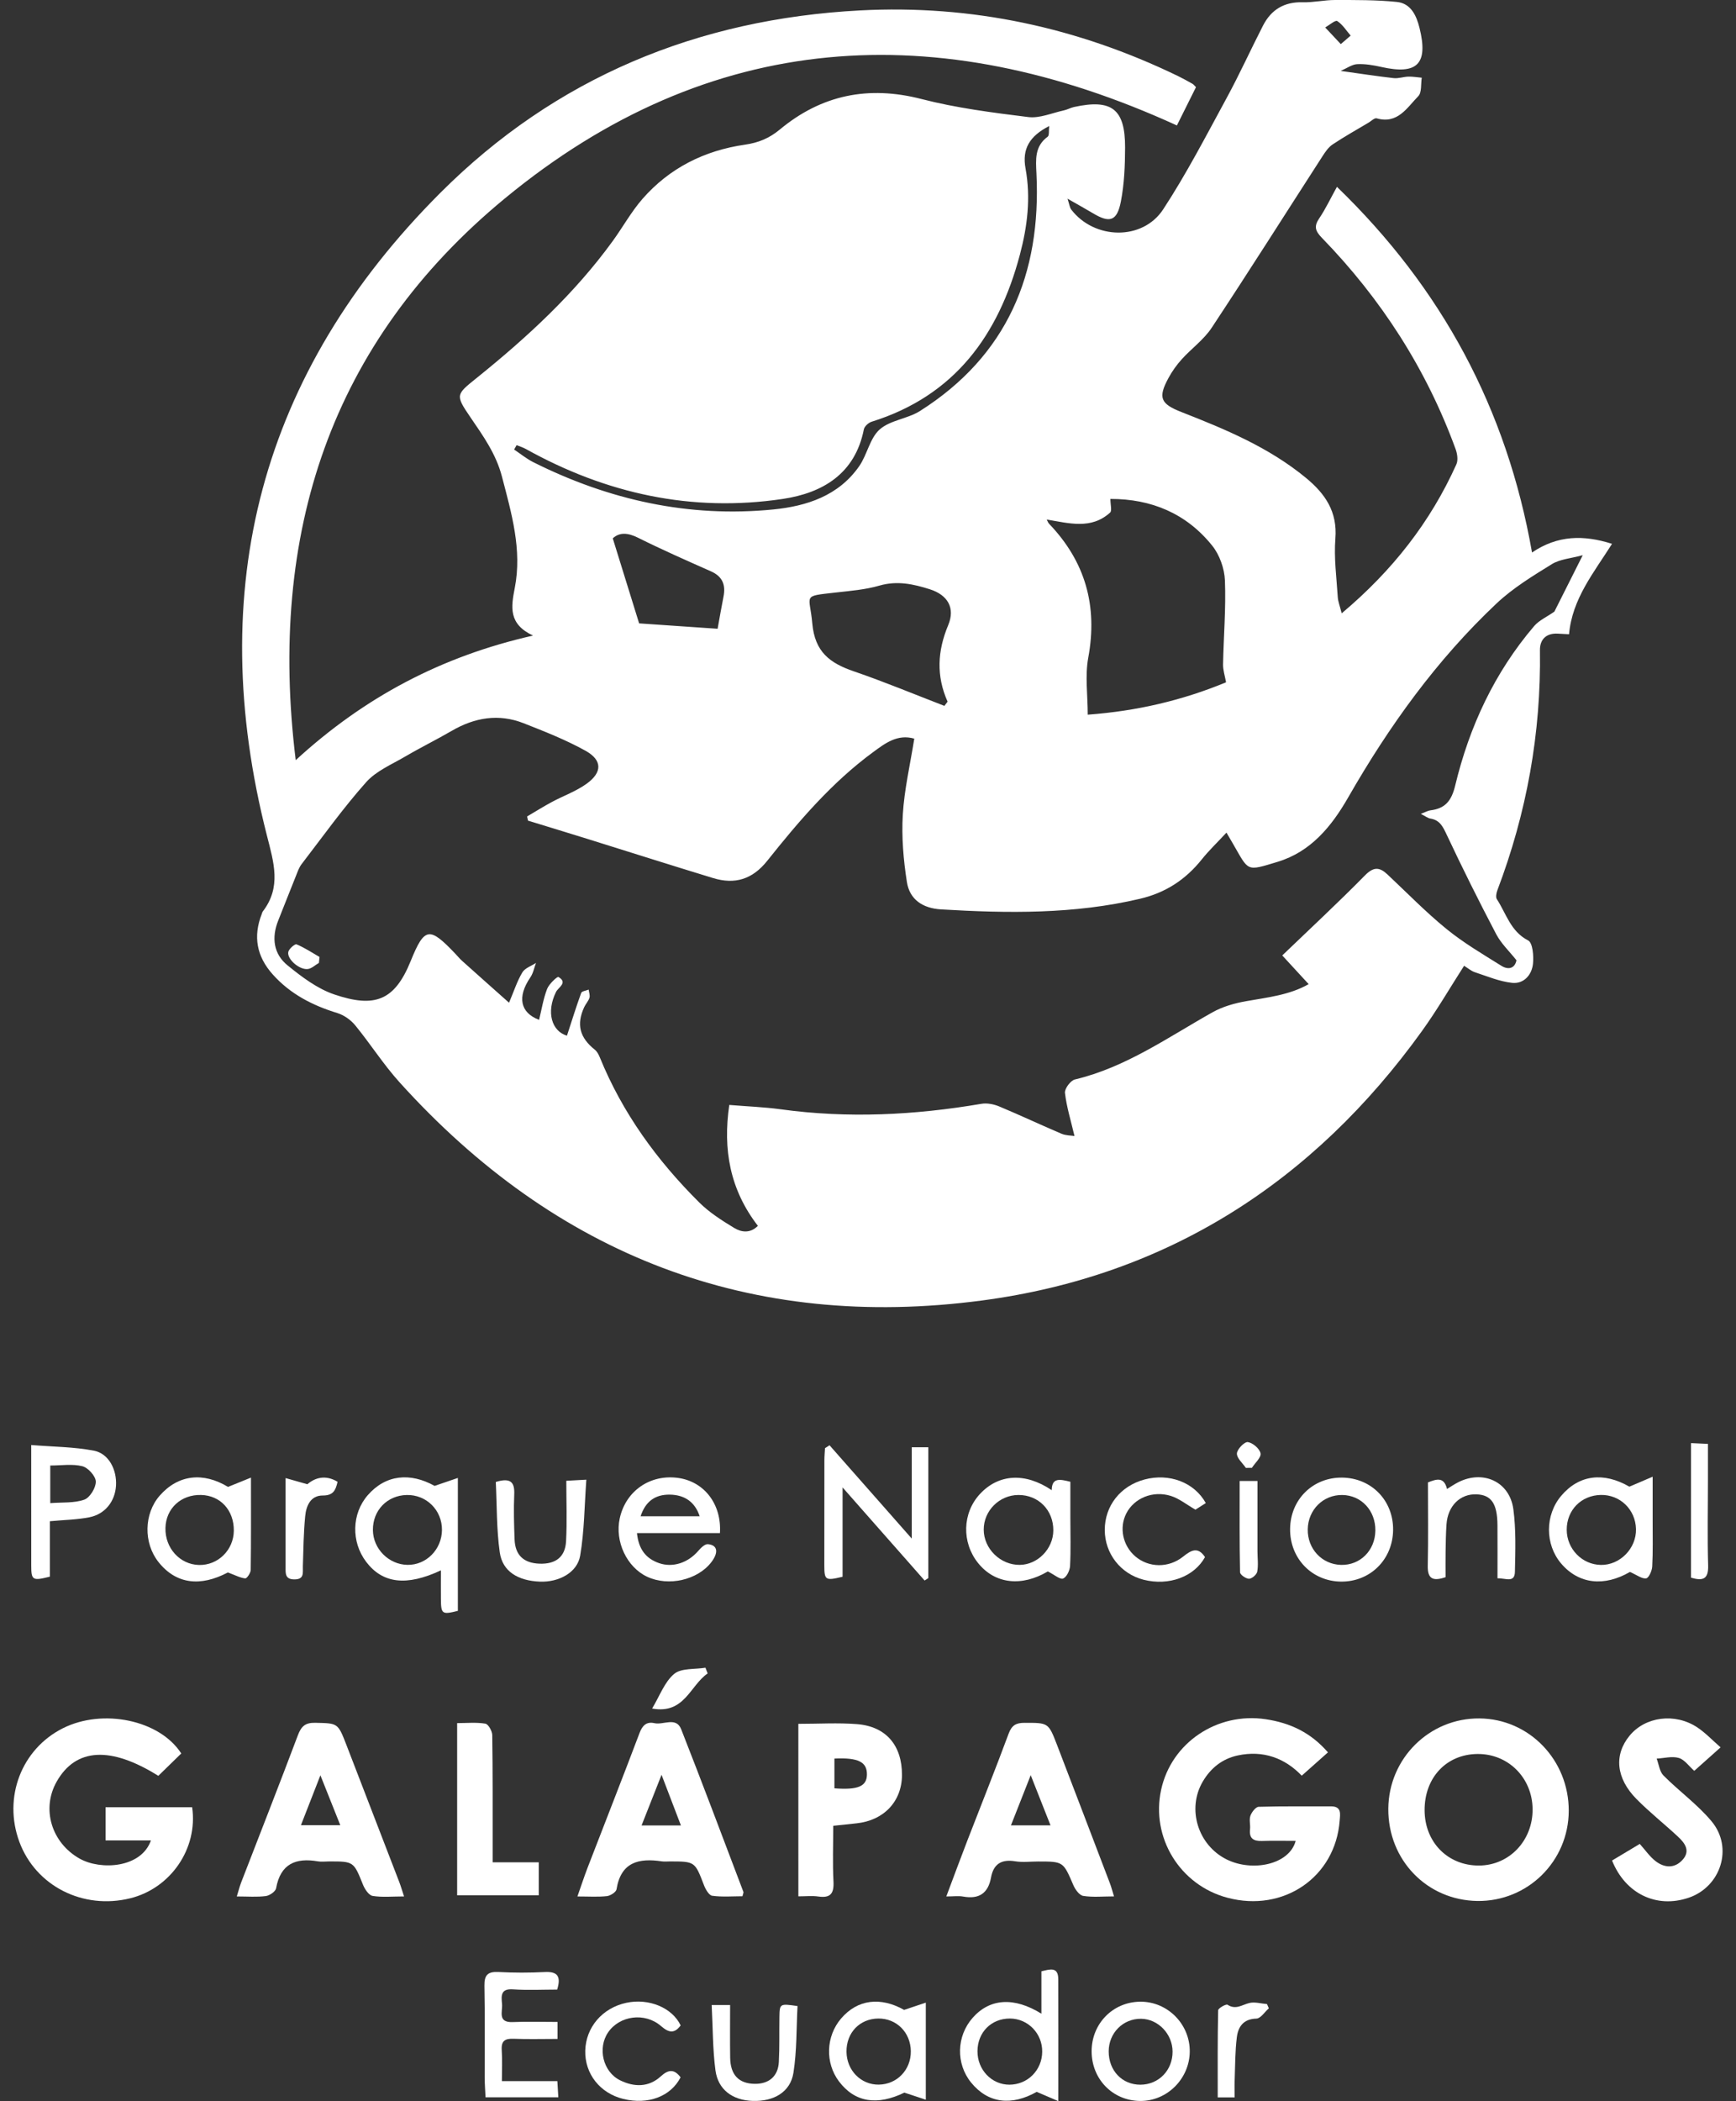 <svg width="124" height="150" viewBox="0 0 124 150" fill="none" xmlns="http://www.w3.org/2000/svg">
<rect x="0" y="0" width="124" height="150" fill="#333333" stroke="none"/>
<path d="M95.836 43.786C99.467 40.732 102.175 37.264 104.027 33.149C104.161 32.851 104.092 32.392 103.972 32.062C101.884 26.343 98.655 21.337 94.421 16.979C93.944 16.489 93.84 16.161 94.231 15.587C94.681 14.924 95.024 14.19 95.496 13.338C102.98 20.57 107.625 29.173 109.43 39.443C111.264 38.204 113.108 38.177 115.145 38.824C113.853 40.873 112.296 42.746 112.075 45.28C111.774 45.263 111.524 45.25 111.273 45.236C110.482 45.19 109.984 45.616 109.996 46.42C110.082 52.328 109.052 58.033 106.956 63.553C106.882 63.749 106.823 64.048 106.917 64.192C107.59 65.217 107.891 66.489 109.153 67.138C109.477 67.304 109.557 68.234 109.501 68.789C109.42 69.597 108.85 70.252 108.011 70.166C107.106 70.072 106.226 69.695 105.347 69.407C105.08 69.319 104.85 69.113 104.578 68.947C103.573 70.512 102.648 72.107 101.576 73.596C93.8 84.4 83.352 91.089 70.159 92.84C53.635 95.034 39.71 89.64 28.533 77.259C27.385 75.988 26.457 74.521 25.369 73.194C25.053 72.81 24.571 72.469 24.099 72.323C22.328 71.78 20.746 70.973 19.49 69.574C18.331 68.284 18.067 66.856 18.697 65.25C18.721 65.19 18.732 65.12 18.771 65.07C20.112 63.323 19.558 61.579 19.065 59.648C14.572 42.046 18.597 26.613 31.462 13.758C39.676 5.547 49.834 1.351 61.444 0.743C69.414 0.326 76.972 1.957 84.144 5.43C84.494 5.6 84.834 5.791 85.173 5.981C85.253 6.026 85.312 6.109 85.428 6.221C84.96 7.16 84.49 8.103 84.064 8.956C66.933 1.129 50.695 2.102 36.057 14.169C23.616 24.426 19.132 38.1 21.123 54.267C26.031 49.768 31.536 46.852 38.073 45.374C36.307 44.543 36.503 43.34 36.771 41.964C37.301 39.246 36.537 36.641 35.854 34.026C35.431 32.403 34.512 31.122 33.599 29.786C32.505 28.184 32.573 28.171 34.057 26.976C37.654 24.08 41.037 20.967 43.766 17.208C44.489 16.213 45.089 15.117 45.893 14.197C47.825 11.989 50.323 10.744 53.212 10.328C54.166 10.19 54.937 9.881 55.705 9.244C58.672 6.781 62.016 6.091 65.811 7.067C68.304 7.709 70.887 8.041 73.45 8.357C74.264 8.457 75.142 8.066 75.986 7.882C76.237 7.828 76.471 7.692 76.723 7.637C79.411 7.051 80.37 7.784 80.363 10.528C80.36 11.817 80.306 13.129 80.062 14.389C79.788 15.797 79.263 15.943 78.067 15.224C77.546 14.911 77.011 14.619 76.251 14.184C76.39 14.603 76.407 14.817 76.516 14.959C78.16 17.108 81.603 17.203 83.084 14.946C84.749 12.407 86.151 9.691 87.605 7.02C88.532 5.319 89.331 3.55 90.216 1.826C90.802 0.686 91.734 0.123 93.055 0.162C93.821 0.183 94.592 0 95.361 0C96.834 0.002 98.316 -0.011 99.778 0.139C100.775 0.241 101.175 1.106 101.395 1.998C102.03 4.562 101.238 5.359 98.674 4.782C98.11 4.656 97.52 4.553 96.947 4.58C96.574 4.598 96.213 4.868 95.761 5.062C97.166 5.258 98.353 5.443 99.546 5.577C99.888 5.616 100.245 5.48 100.597 5.471C100.915 5.463 101.235 5.519 101.554 5.547C101.481 5.997 101.565 6.603 101.303 6.869C100.501 7.684 99.838 8.88 98.333 8.448C98.182 8.404 97.945 8.641 97.754 8.756C96.894 9.268 96.019 9.757 95.186 10.312C94.885 10.513 94.657 10.853 94.454 11.168C91.82 15.248 89.225 19.354 86.546 23.404C85.986 24.251 85.104 24.881 84.411 25.648C84.046 26.05 83.723 26.507 83.463 26.984C82.696 28.396 82.897 28.832 84.388 29.416C87.532 30.646 90.642 31.939 93.287 34.12C94.655 35.248 95.536 36.527 95.384 38.443C95.275 39.822 95.467 41.227 95.554 42.618C95.575 42.951 95.709 43.278 95.836 43.788V43.786ZM37.713 58.588L37.651 58.286C38.24 57.94 38.82 57.577 39.421 57.253C40.245 56.81 41.154 56.491 41.905 55.949C43.032 55.134 43.027 54.266 41.822 53.596C40.419 52.816 38.903 52.222 37.403 51.632C35.621 50.931 33.91 51.221 32.272 52.172C31.181 52.806 30.045 53.363 28.957 54.001C27.988 54.57 26.87 55.035 26.151 55.843C24.504 57.694 23.056 59.724 21.542 61.692C21.367 61.919 21.268 62.208 21.16 62.478C20.725 63.557 20.303 64.64 19.872 65.72C19.386 66.934 19.536 68.102 20.534 68.913C21.549 69.738 22.661 70.581 23.874 70.992C26.77 71.976 28.189 71.441 29.337 68.604C30.328 66.158 30.683 66.151 32.525 68.089C32.682 68.253 32.825 68.432 32.993 68.583C34.114 69.589 35.241 70.589 36.36 71.584C36.714 70.75 36.938 70.04 37.312 69.418C37.496 69.11 37.952 68.963 38.285 68.744C38.155 69.088 38.087 69.474 37.886 69.769C36.922 71.178 37.163 72.303 38.506 72.807C38.687 72.073 38.806 71.309 39.078 70.602C39.215 70.247 39.804 69.698 39.889 69.747C40.582 70.153 39.876 70.489 39.716 70.813C38.998 72.264 39.411 73.617 40.497 73.938C40.832 72.913 41.148 71.89 41.514 70.884C41.56 70.758 41.863 70.724 42.047 70.648C42.072 70.843 42.156 71.057 42.104 71.229C42.031 71.47 41.834 71.67 41.727 71.904C41.158 73.142 41.408 74.08 42.489 74.94C42.651 75.069 42.764 75.288 42.845 75.487C44.46 79.456 46.93 82.846 49.946 85.843C50.67 86.562 51.564 87.131 52.443 87.664C52.952 87.973 53.585 88.069 54.135 87.513C52.135 84.923 51.627 82.062 52.091 78.882C53.391 78.989 54.587 79.032 55.767 79.193C60.57 79.852 65.34 79.611 70.102 78.801C70.505 78.732 70.986 78.828 71.372 78.989C72.865 79.611 74.33 80.303 75.819 80.937C76.134 81.07 76.51 81.06 76.749 81.099C76.49 79.999 76.185 79.023 76.069 78.024C76.034 77.724 76.467 77.138 76.778 77.064C80.422 76.197 83.424 74.054 86.609 72.267C87.337 71.858 88.198 71.617 89.03 71.471C90.573 71.2 92.131 71.028 93.476 70.258C92.872 69.601 92.32 69.002 91.59 68.209C93.642 66.238 95.615 64.409 97.499 62.493C98.113 61.868 98.537 61.895 99.103 62.425C100.498 63.734 101.838 65.112 103.318 66.318C104.534 67.308 105.904 68.114 107.24 68.948C107.703 69.237 108.19 69.178 108.32 68.554C107.807 67.908 107.222 67.359 106.87 66.688C105.637 64.341 104.453 61.966 103.325 59.567C103.057 58.997 102.837 58.546 102.172 58.438C101.981 58.407 101.808 58.264 101.488 58.103C101.814 57.979 101.983 57.874 102.162 57.852C103.225 57.724 103.677 57.18 103.942 56.082C104.954 51.873 106.751 48.011 109.585 44.692C109.93 44.289 110.47 44.053 111.027 43.664C111.607 42.51 112.274 41.187 113.053 39.636C112.213 39.866 111.434 39.913 110.848 40.273C109.477 41.119 108.07 41.978 106.905 43.073C102.623 47.103 99.219 51.836 96.303 56.922C95.107 59.009 93.626 60.808 91.258 61.526C88.99 62.213 89.217 62.216 88.083 60.259C87.96 60.046 87.834 59.833 87.605 59.441C86.96 60.136 86.357 60.708 85.844 61.35C84.689 62.794 83.264 63.731 81.435 64.162C76.733 65.271 71.985 65.206 67.214 64.921C65.901 64.842 64.973 64.214 64.778 62.967C64.531 61.383 64.391 59.75 64.486 58.154C64.593 56.36 65.012 54.583 65.306 52.732C64.102 52.388 63.226 53.064 62.384 53.681C59.426 55.848 57.064 58.616 54.8 61.457C53.741 62.784 52.486 63.157 50.94 62.687C47.936 61.773 44.945 60.819 41.949 59.886C40.541 59.448 39.131 59.019 37.722 58.587L37.713 58.588ZM79.314 35.619C79.314 36.039 79.437 36.461 79.295 36.591C77.943 37.821 76.355 37.352 74.766 37.09C74.84 37.224 74.868 37.323 74.932 37.389C77.522 40.091 78.416 43.249 77.733 46.949C77.494 48.242 77.695 49.616 77.695 51.021C81.234 50.759 84.452 49.999 87.576 48.71C87.494 48.249 87.353 47.84 87.361 47.434C87.4 45.436 87.573 43.433 87.495 41.441C87.462 40.596 87.118 39.62 86.592 38.962C84.74 36.649 82.231 35.614 79.314 35.619ZM67.456 50.392C67.533 50.292 67.609 50.192 67.685 50.092C66.865 48.252 66.959 46.474 67.728 44.632C68.244 43.4 67.694 42.474 66.416 42.068C65.251 41.697 64.082 41.44 62.815 41.807C61.801 42.101 60.718 42.184 59.661 42.304C57.251 42.577 57.837 42.428 58.019 44.491C58.2 46.554 59.283 47.342 60.99 47.927C63.171 48.674 65.303 49.563 67.456 50.392ZM74.943 8.998C73.541 9.716 72.995 10.628 73.252 12.024C73.637 14.124 73.385 16.163 72.849 18.182C71.323 23.927 68.191 28.256 62.262 30.106C62.034 30.177 61.745 30.44 61.703 30.657C61.072 33.838 58.745 35.196 55.913 35.619C49.41 36.59 43.29 35.242 37.56 32.053C37.353 31.939 37.121 31.87 36.901 31.779C36.842 31.883 36.782 31.989 36.723 32.093C37.183 32.4 37.617 32.759 38.108 33.003C43.504 35.699 49.2 36.968 55.23 36.371C57.63 36.133 59.9 35.394 61.373 33.279C61.944 32.458 62.129 31.287 62.833 30.661C63.589 29.99 64.829 29.902 65.717 29.339C71.937 25.397 74.38 19.558 74.032 12.387C73.983 11.379 73.897 10.448 74.835 9.758C74.96 9.667 74.902 9.329 74.943 8.998ZM51.258 44.888C51.401 44.107 51.529 43.344 51.68 42.587C51.847 41.746 51.602 41.151 50.781 40.787C49.034 40.012 47.284 39.242 45.576 38.39C44.845 38.026 44.25 37.987 43.769 38.433C44.402 40.473 45.017 42.458 45.652 44.503C47.352 44.62 49.25 44.75 51.258 44.888ZM95.772 3.149C96.112 2.857 96.294 2.7 96.475 2.542C96.164 2.182 95.9 1.749 95.515 1.502C95.383 1.417 94.952 1.794 94.657 1.96C94.999 2.323 95.34 2.688 95.772 3.149Z" fill="white"/>
<path d="M92.549 131.419C91.688 131.419 90.912 131.399 90.139 131.426C89.532 131.447 89.215 131.248 89.288 130.589C89.323 130.269 89.213 129.913 89.315 129.626C89.408 129.367 89.694 128.994 89.905 128.988C91.622 128.936 93.34 128.966 95.058 128.956C95.845 128.951 95.727 129.498 95.691 129.972C95.389 134.004 91.69 136.544 87.677 135.481C84.281 134.582 82.195 131.187 82.939 127.768C83.669 124.403 86.95 122.219 90.399 122.734C92.134 122.994 93.608 123.667 94.854 125.101C94.242 125.646 93.651 126.171 92.982 126.766C91.776 125.508 90.223 124.931 88.403 125.323C87.304 125.56 86.475 126.224 85.909 127.192C84.771 129.134 85.556 131.722 87.619 132.746C89.436 133.648 92.093 133.133 92.548 131.42L92.549 131.419Z" fill="white"/>
<path d="M13.725 129.019C14.151 131.97 12.188 134.808 9.302 135.519C5.923 136.352 2.553 134.639 1.385 131.495C0.208 128.323 1.529 124.87 4.489 123.381C7.345 121.946 11.412 122.787 12.947 125.181C12.405 125.708 11.853 126.245 11.308 126.777C7.9 124.645 5.416 124.789 4.055 127.178C2.936 129.141 3.684 131.563 5.693 132.69C7.186 133.528 10.091 133.367 10.78 131.387H7.54V129.018L13.725 129.019Z" fill="white"/>
<path d="M99.165 129.123C99.192 125.528 102.105 122.646 105.68 122.678C109.229 122.71 112.065 125.649 112.053 129.28C112.041 132.877 109.117 135.758 105.53 135.71C101.922 135.661 99.139 132.781 99.165 129.123ZM101.757 129.238C101.767 131.518 103.413 133.189 105.641 133.181C107.805 133.173 109.491 131.401 109.471 129.153C109.451 126.921 107.735 125.202 105.543 125.217C103.319 125.231 101.747 126.901 101.757 129.238Z" fill="white"/>
<path d="M53.031 135.373C52.33 135.373 51.59 135.436 50.871 135.338C50.642 135.307 50.397 134.88 50.285 134.587C49.635 132.896 49.648 132.89 47.853 132.888C47.658 132.888 47.46 132.912 47.27 132.883C45.63 132.636 44.351 132.93 44.038 134.876C44.006 135.078 43.602 135.337 43.349 135.364C42.712 135.434 42.062 135.388 41.245 135.388C41.513 134.628 41.725 133.971 41.973 133.329C43.209 130.126 44.468 126.93 45.682 123.718C45.892 123.162 46.19 122.893 46.751 123.018C47.392 123.16 48.297 122.539 48.657 123.454C50.174 127.31 51.629 131.191 53.101 135.066C53.12 135.114 53.075 135.187 53.032 135.374L53.031 135.373ZM47.254 126.702C46.725 128.042 46.295 129.132 45.826 130.319H48.637C48.185 129.134 47.772 128.057 47.254 126.702Z" fill="white"/>
<path d="M28.86 135.386C28.013 135.386 27.299 135.46 26.615 135.349C26.35 135.306 26.063 134.88 25.936 134.568C25.26 132.89 25.276 132.883 23.485 132.889C23.226 132.889 22.96 132.927 22.709 132.883C21.119 132.609 20.035 133.059 19.721 134.805C19.68 135.035 19.26 135.325 18.985 135.36C18.353 135.442 17.702 135.387 16.914 135.387C17.041 134.979 17.115 134.679 17.225 134.392C18.578 130.889 19.955 127.395 21.277 123.88C21.52 123.237 21.804 122.975 22.52 122.991C24.126 123.029 24.13 122.985 24.74 124.56C26 127.821 27.259 131.082 28.514 134.346C28.626 134.637 28.713 134.938 28.862 135.387L28.86 135.386ZM21.496 130.299H24.306C23.83 129.103 23.401 128.027 22.886 126.738C22.366 128.071 21.941 129.162 21.496 130.299Z" fill="white"/>
<path d="M67.594 135.386C68.131 133.958 68.608 132.663 69.105 131.377C70.084 128.841 71.099 126.319 72.043 123.771C72.265 123.172 72.567 122.993 73.171 122.993C74.876 122.993 74.885 122.968 75.498 124.56C76.763 127.85 78.02 131.145 79.276 134.439C79.378 134.705 79.448 134.982 79.572 135.383C78.77 135.383 78.056 135.457 77.373 135.348C77.101 135.305 76.804 134.897 76.672 134.589C75.945 132.9 75.961 132.893 74.159 132.893C73.608 132.893 73.045 132.966 72.509 132.878C71.531 132.719 70.963 133.068 70.787 134.038C70.581 135.165 69.928 135.599 68.802 135.396C68.464 135.335 68.106 135.387 67.597 135.387L67.594 135.386ZM72.211 130.312H75.037C74.558 129.1 74.121 127.993 73.622 126.73C73.126 127.988 72.69 129.093 72.211 130.312Z" fill="white"/>
<path d="M115.149 132.822C115.791 132.437 116.448 132.044 117.126 131.637C117.526 132.081 117.838 132.546 118.259 132.869C118.886 133.351 119.611 133.404 120.181 132.776C120.771 132.126 120.339 131.568 119.844 131.108C118.873 130.206 117.828 129.379 116.896 128.437C115.425 126.949 115.276 125.282 116.393 123.917C117.512 122.548 119.642 122.26 121.238 123.32C121.813 123.702 122.298 124.221 122.899 124.744C122.206 125.361 121.635 125.871 121.019 126.421C120.636 126.084 120.325 125.62 119.913 125.5C119.432 125.359 118.864 125.519 118.333 125.548C118.489 125.957 118.538 126.471 118.82 126.754C119.935 127.876 121.25 128.818 122.255 130.023C123.826 131.906 122.916 134.701 120.619 135.48C118.328 136.257 116.106 135.207 115.146 132.822H115.149Z" fill="white"/>
<path d="M57.025 123.065C58.495 123.065 59.86 122.98 61.209 123.085C63.294 123.248 64.436 124.609 64.427 126.727C64.416 128.608 63.132 129.965 61.171 130.169C60.66 130.222 60.149 130.277 59.517 130.344C59.517 131.685 59.467 133.007 59.534 134.322C59.579 135.179 59.32 135.518 58.448 135.391C58.009 135.328 57.553 135.38 57.026 135.38L57.025 123.065ZM59.602 125.544V127.668C61.289 127.797 61.91 127.524 61.923 126.692C61.937 125.788 61.311 125.465 59.602 125.544Z" fill="white"/>
<path d="M35.19 132.95H38.483V135.307H32.653V123.013C33.34 123.013 34.018 122.944 34.668 123.052C34.879 123.087 35.157 123.58 35.161 123.867C35.201 126.523 35.188 129.181 35.19 131.839C35.19 132.159 35.19 132.478 35.19 132.95Z" fill="white"/>
<path d="M59.252 103.178C61.148 105.328 63.044 107.478 65.125 109.839V103.321H66.308V112.663C66.219 112.72 66.131 112.777 66.042 112.832C64.144 110.68 62.248 108.528 60.184 106.188V112.565C58.95 112.861 58.88 112.812 58.88 111.737C58.88 109.239 58.88 106.74 58.885 104.242C58.885 103.957 58.913 103.671 58.928 103.386C59.035 103.316 59.143 103.248 59.252 103.178Z" fill="white"/>
<path d="M31.492 112.108C29.034 113.26 27.326 113.043 26.155 111.5C25.072 110.072 25.12 108.063 26.267 106.743C27.546 105.273 29.293 105.104 31.044 106.078C31.703 105.852 32.129 105.707 32.704 105.51V114.999C31.575 115.281 31.502 115.23 31.493 114.153C31.487 113.488 31.493 112.822 31.493 112.107L31.492 112.108ZM26.636 109.23C26.647 110.571 27.77 111.698 29.112 111.716C30.446 111.733 31.551 110.62 31.569 109.238C31.586 107.819 30.464 106.699 29.054 106.728C27.656 106.757 26.625 107.824 26.636 109.23Z" fill="white"/>
<path d="M75.594 150C74.972 149.732 74.597 149.572 74.051 149.338C72.258 150.347 70.591 150.174 69.37 148.68C68.266 147.33 68.314 145.361 69.482 144.044C70.703 142.667 72.428 142.544 74.386 143.757V140.732C75.022 140.576 75.588 140.397 75.591 141.3C75.602 144.082 75.594 146.864 75.594 150ZM72.138 144.103C70.805 144.1 69.826 145.086 69.82 146.436C69.813 147.76 70.834 148.829 72.102 148.826C73.405 148.822 74.431 147.792 74.444 146.474C74.457 145.168 73.424 144.107 72.138 144.103Z" fill="white"/>
<path d="M51.424 109.449H45.498C45.614 110.597 46.131 111.264 47.076 111.592C48.059 111.933 49.139 111.569 49.867 110.727C50.051 110.512 50.343 110.22 50.563 110.239C51.259 110.299 51.343 110.828 50.809 111.524C49.829 112.803 47.742 113.275 46.224 112.563C44.768 111.879 43.906 110.044 44.267 108.395C44.698 106.424 46.457 105.219 48.469 105.514C50.307 105.784 51.554 107.384 51.424 109.449ZM49.977 108.247C49.641 107.227 48.906 106.717 47.841 106.702C46.796 106.688 46.107 107.184 45.756 108.247H49.977Z" fill="white"/>
<path d="M116.384 106.134C116.986 105.878 117.39 105.704 118.047 105.423C118.047 106.66 118.049 107.644 118.047 108.629C118.045 109.698 118.073 110.768 118.016 111.833C118 112.14 117.769 112.656 117.581 112.681C117.276 112.723 116.926 112.441 116.424 112.221C114.604 113.277 112.775 113.111 111.505 111.613C110.35 110.25 110.353 108.161 111.512 106.789C112.797 105.267 114.553 105.078 116.383 106.133L116.384 106.134ZM111.909 109.209C111.912 110.577 113.005 111.701 114.352 111.72C115.713 111.74 116.889 110.539 116.856 109.16C116.824 107.77 115.726 106.702 114.351 106.724C112.947 106.747 111.905 107.808 111.909 109.209Z" fill="white"/>
<path d="M74.844 112.184C73 113.281 71.071 113.104 69.852 111.572C68.685 110.106 68.74 108.026 69.981 106.673C71.312 105.223 73.216 105.097 75.123 106.383C75.134 105.47 75.701 105.598 76.455 105.783C76.455 106.622 76.455 107.509 76.455 108.397C76.455 109.529 76.492 110.663 76.433 111.793C76.416 112.118 76.189 112.591 75.935 112.692C75.72 112.779 75.331 112.429 74.844 112.184ZM75.237 109.26C75.248 107.81 74.174 106.72 72.742 106.727C71.382 106.733 70.263 107.851 70.266 109.201C70.269 110.568 71.46 111.731 72.84 111.717C74.124 111.703 75.229 110.571 75.237 109.26Z" fill="white"/>
<path d="M17.926 105.487C17.926 107.941 17.938 110.008 17.908 112.076C17.904 112.291 17.638 112.691 17.52 112.681C17.169 112.652 16.831 112.462 16.276 112.257C14.315 113.294 12.579 113.096 11.325 111.52C10.238 110.156 10.276 108.064 11.41 106.771C12.735 105.262 14.522 105.081 16.287 106.15C16.846 105.923 17.292 105.743 17.926 105.487ZM16.701 109.286C16.719 107.822 15.748 106.759 14.362 106.726C12.93 106.69 11.852 107.686 11.818 109.077C11.781 110.517 12.848 111.693 14.217 111.724C15.571 111.754 16.684 110.661 16.701 109.286Z" fill="white"/>
<path d="M39.823 144.346V145.559C38.744 145.559 37.714 145.589 36.688 145.548C36.067 145.523 35.792 145.699 35.838 146.363C35.887 147.068 35.849 147.778 35.849 148.573H39.812C39.837 148.988 39.857 149.319 39.88 149.726H34.681C34.659 149.236 34.621 148.761 34.62 148.287C34.613 146.113 34.644 143.94 34.602 141.767C34.587 140.993 34.846 140.741 35.61 140.781C36.71 140.839 37.817 140.839 38.917 140.783C39.83 140.737 40.087 141.097 39.798 142.037C38.763 142.037 37.699 142.094 36.644 142.019C35.727 141.953 35.81 142.521 35.86 143.071C35.908 143.601 35.522 144.402 36.624 144.356C37.654 144.312 38.689 144.347 39.822 144.347L39.823 144.346Z" fill="white"/>
<path d="M2.23 103.16C3.796 103.288 5.278 103.289 6.708 103.564C7.77 103.769 8.354 104.922 8.286 106.062C8.218 107.188 7.503 108.103 6.367 108.322C5.487 108.492 4.577 108.506 3.562 108.6V112.558C2.322 112.869 2.234 112.816 2.232 111.76C2.227 108.982 2.23 106.206 2.23 103.16ZM3.59 107.309C4.458 107.24 5.299 107.317 6.021 107.06C6.421 106.918 6.852 106.213 6.843 105.771C6.837 105.383 6.293 104.778 5.884 104.674C5.17 104.493 4.378 104.624 3.59 104.624V107.309Z" fill="white"/>
<path d="M64.581 143.486C65.22 143.272 65.61 143.141 66.129 142.968V149.899C65.611 149.728 65.201 149.592 64.598 149.392C62.674 150.328 61.067 150.106 59.923 148.587C58.928 147.262 58.992 145.372 60.077 144.103C61.26 142.718 62.911 142.546 64.58 143.487L64.581 143.486ZM62.777 148.821C64.078 148.802 65.077 147.757 65.059 146.432C65.041 145.092 64.037 144.088 62.731 144.103C61.404 144.119 60.451 145.116 60.464 146.473C60.478 147.806 61.495 148.84 62.776 148.822L62.777 148.821Z" fill="white"/>
<path d="M95.875 105.487C97.972 105.517 99.536 107.131 99.507 109.237C99.478 111.342 97.866 112.932 95.783 112.91C93.705 112.888 92.127 111.253 92.15 109.147C92.172 107.042 93.785 105.457 95.875 105.487ZM95.88 106.728C94.517 106.708 93.437 107.778 93.411 109.172C93.385 110.57 94.421 111.681 95.785 111.718C97.154 111.755 98.221 110.691 98.24 109.271C98.258 107.843 97.242 106.748 95.88 106.728Z" fill="white"/>
<path d="M77.973 146.445C77.971 144.47 79.487 142.921 81.439 142.901C83.399 142.882 85.013 144.514 84.982 146.487C84.952 148.42 83.351 150.003 81.442 149.988C79.481 149.972 77.975 148.435 77.973 146.445ZM81.46 148.827C82.769 148.821 83.764 147.794 83.755 146.458C83.748 145.203 82.724 144.138 81.511 144.121C80.219 144.103 79.192 145.134 79.192 146.452C79.192 147.824 80.154 148.832 81.46 148.827Z" fill="white"/>
<path d="M103.255 112.596C102.378 112.889 101.962 112.748 101.983 111.782C102.027 109.807 101.997 107.829 101.997 105.829C102.61 105.589 103.144 105.412 103.358 106.297C103.621 106.137 103.861 105.974 104.115 105.841C105.905 104.903 107.83 105.756 108.097 107.744C108.294 109.212 108.239 110.721 108.208 112.21C108.191 113.029 107.553 112.658 106.963 112.676C106.963 111.372 106.971 110.121 106.961 108.87C106.949 107.344 106.523 106.727 105.479 106.681C104.303 106.629 103.414 107.499 103.321 108.821C103.275 109.468 103.268 110.117 103.257 110.766C103.247 111.376 103.255 111.986 103.255 112.596Z" fill="white"/>
<path d="M86.128 107.304C85.819 107.501 85.557 107.669 85.389 107.775C84.74 107.403 84.223 106.978 83.631 106.793C82.334 106.39 81.011 106.959 80.456 108.032C79.924 109.06 80.194 110.349 81.103 111.119C82.05 111.92 83.466 111.962 84.512 111.124C85.098 110.655 85.567 110.403 86.072 111.161C85.296 112.567 83.494 113.232 81.692 112.779C80.051 112.365 78.915 110.914 78.912 109.227C78.909 107.502 80.034 106.074 81.757 105.62C83.504 105.158 85.299 105.81 86.129 107.305L86.128 107.304Z" fill="white"/>
<path d="M35.414 105.797C36.495 105.47 36.769 105.83 36.731 106.692C36.684 107.758 36.716 108.83 36.755 109.897C36.796 111.022 37.403 111.59 38.536 111.631C39.683 111.672 40.373 111.161 40.433 110.031C40.508 108.617 40.451 107.194 40.451 105.713C40.912 105.688 41.253 105.67 41.881 105.635C41.744 107.507 41.74 109.31 41.44 111.062C41.232 112.274 39.913 112.962 38.575 112.913C36.996 112.854 35.891 112.185 35.697 110.824C35.463 109.173 35.496 107.484 35.414 105.797Z" fill="white"/>
<path d="M50.833 143.139H52.151C52.151 144.403 52.136 145.653 52.155 146.903C52.174 148.129 52.771 148.747 53.901 148.765C54.921 148.781 55.576 148.231 55.631 147.212C55.688 146.147 55.656 145.077 55.673 144.009C55.689 143.031 55.694 143.031 56.966 143.213C56.882 144.79 56.922 146.408 56.673 147.981C56.456 149.353 55.275 150.033 53.762 149.985C52.327 149.938 51.286 149.185 51.103 147.795C50.905 146.301 50.92 144.779 50.834 143.141L50.833 143.139Z" fill="white"/>
<path d="M48.618 144.595C48.163 145.202 47.772 145.122 47.209 144.635C46.051 143.637 44.251 143.899 43.437 145.09C42.67 146.212 43.065 147.91 44.297 148.515C45.292 149.004 46.334 149.024 47.199 148.231C47.756 147.72 48.17 147.71 48.613 148.301C47.91 149.669 46.294 150.278 44.52 149.843C42.856 149.437 41.761 148.044 41.804 146.393C41.849 144.722 43.028 143.349 44.733 142.981C46.342 142.633 48.018 143.33 48.618 144.595Z" fill="white"/>
<path d="M20.399 105.52C21.001 105.69 21.408 105.805 21.954 105.96C22.479 105.513 23.221 105.249 24.112 105.784C23.976 106.387 23.808 106.768 23.054 106.764C22.177 106.76 21.869 107.51 21.799 108.241C21.684 109.431 21.669 110.631 21.633 111.828C21.62 112.281 21.753 112.759 21.015 112.753C20.361 112.748 20.399 112.329 20.399 111.898C20.399 109.862 20.399 107.825 20.399 105.52Z" fill="white"/>
<path d="M120.788 103.024C121.226 103.043 121.539 103.058 121.996 103.078C121.996 103.971 121.996 104.806 121.996 105.64C121.996 107.682 121.952 109.726 122.01 111.766C122.038 112.736 121.642 112.882 120.787 112.63L120.788 103.024Z" fill="white"/>
<path d="M88.188 149.733H86.98C86.98 147.627 86.965 145.57 87.011 143.514C87.014 143.368 87.576 143.05 87.679 143.118C88.263 143.499 88.706 143.13 89.225 142.997C89.618 142.897 90.072 143.037 90.499 143.07C90.543 143.171 90.588 143.273 90.632 143.374C90.335 143.632 90.045 144.1 89.742 144.108C88.814 144.132 88.442 144.688 88.347 145.427C88.218 146.445 88.229 147.482 88.19 148.511C88.175 148.892 88.188 149.274 88.188 149.733Z" fill="white"/>
<path d="M88.547 105.726H89.82C89.82 107.408 89.82 109.079 89.82 110.749C89.82 111.233 89.89 111.73 89.803 112.199C89.764 112.41 89.424 112.704 89.219 112.708C88.997 112.711 88.579 112.42 88.576 112.25C88.531 110.094 88.547 107.937 88.547 105.726Z" fill="white"/>
<path d="M50.547 119.468C49.293 120.316 48.9 122.397 46.579 121.973C47.125 121.067 47.466 120.076 48.154 119.501C48.665 119.073 49.627 119.186 50.389 119.058C50.442 119.195 50.494 119.331 50.547 119.468Z" fill="white"/>
<path d="M88.988 104.792C88.757 104.448 88.334 104.094 88.351 103.761C88.365 103.459 88.892 102.919 89.13 102.951C89.482 102.999 89.974 103.421 90.039 103.754C90.096 104.048 89.647 104.439 89.421 104.788C89.277 104.789 89.132 104.79 88.988 104.791V104.792Z" fill="white"/>
<path d="M22.779 68.741C22.517 68.893 22.268 69.141 21.991 69.178C21.398 69.257 20.499 68.484 20.59 67.969C20.629 67.745 21.067 67.369 21.178 67.416C21.752 67.653 22.28 68.006 22.823 68.318L22.779 68.741Z" fill="white"/>
</svg>
